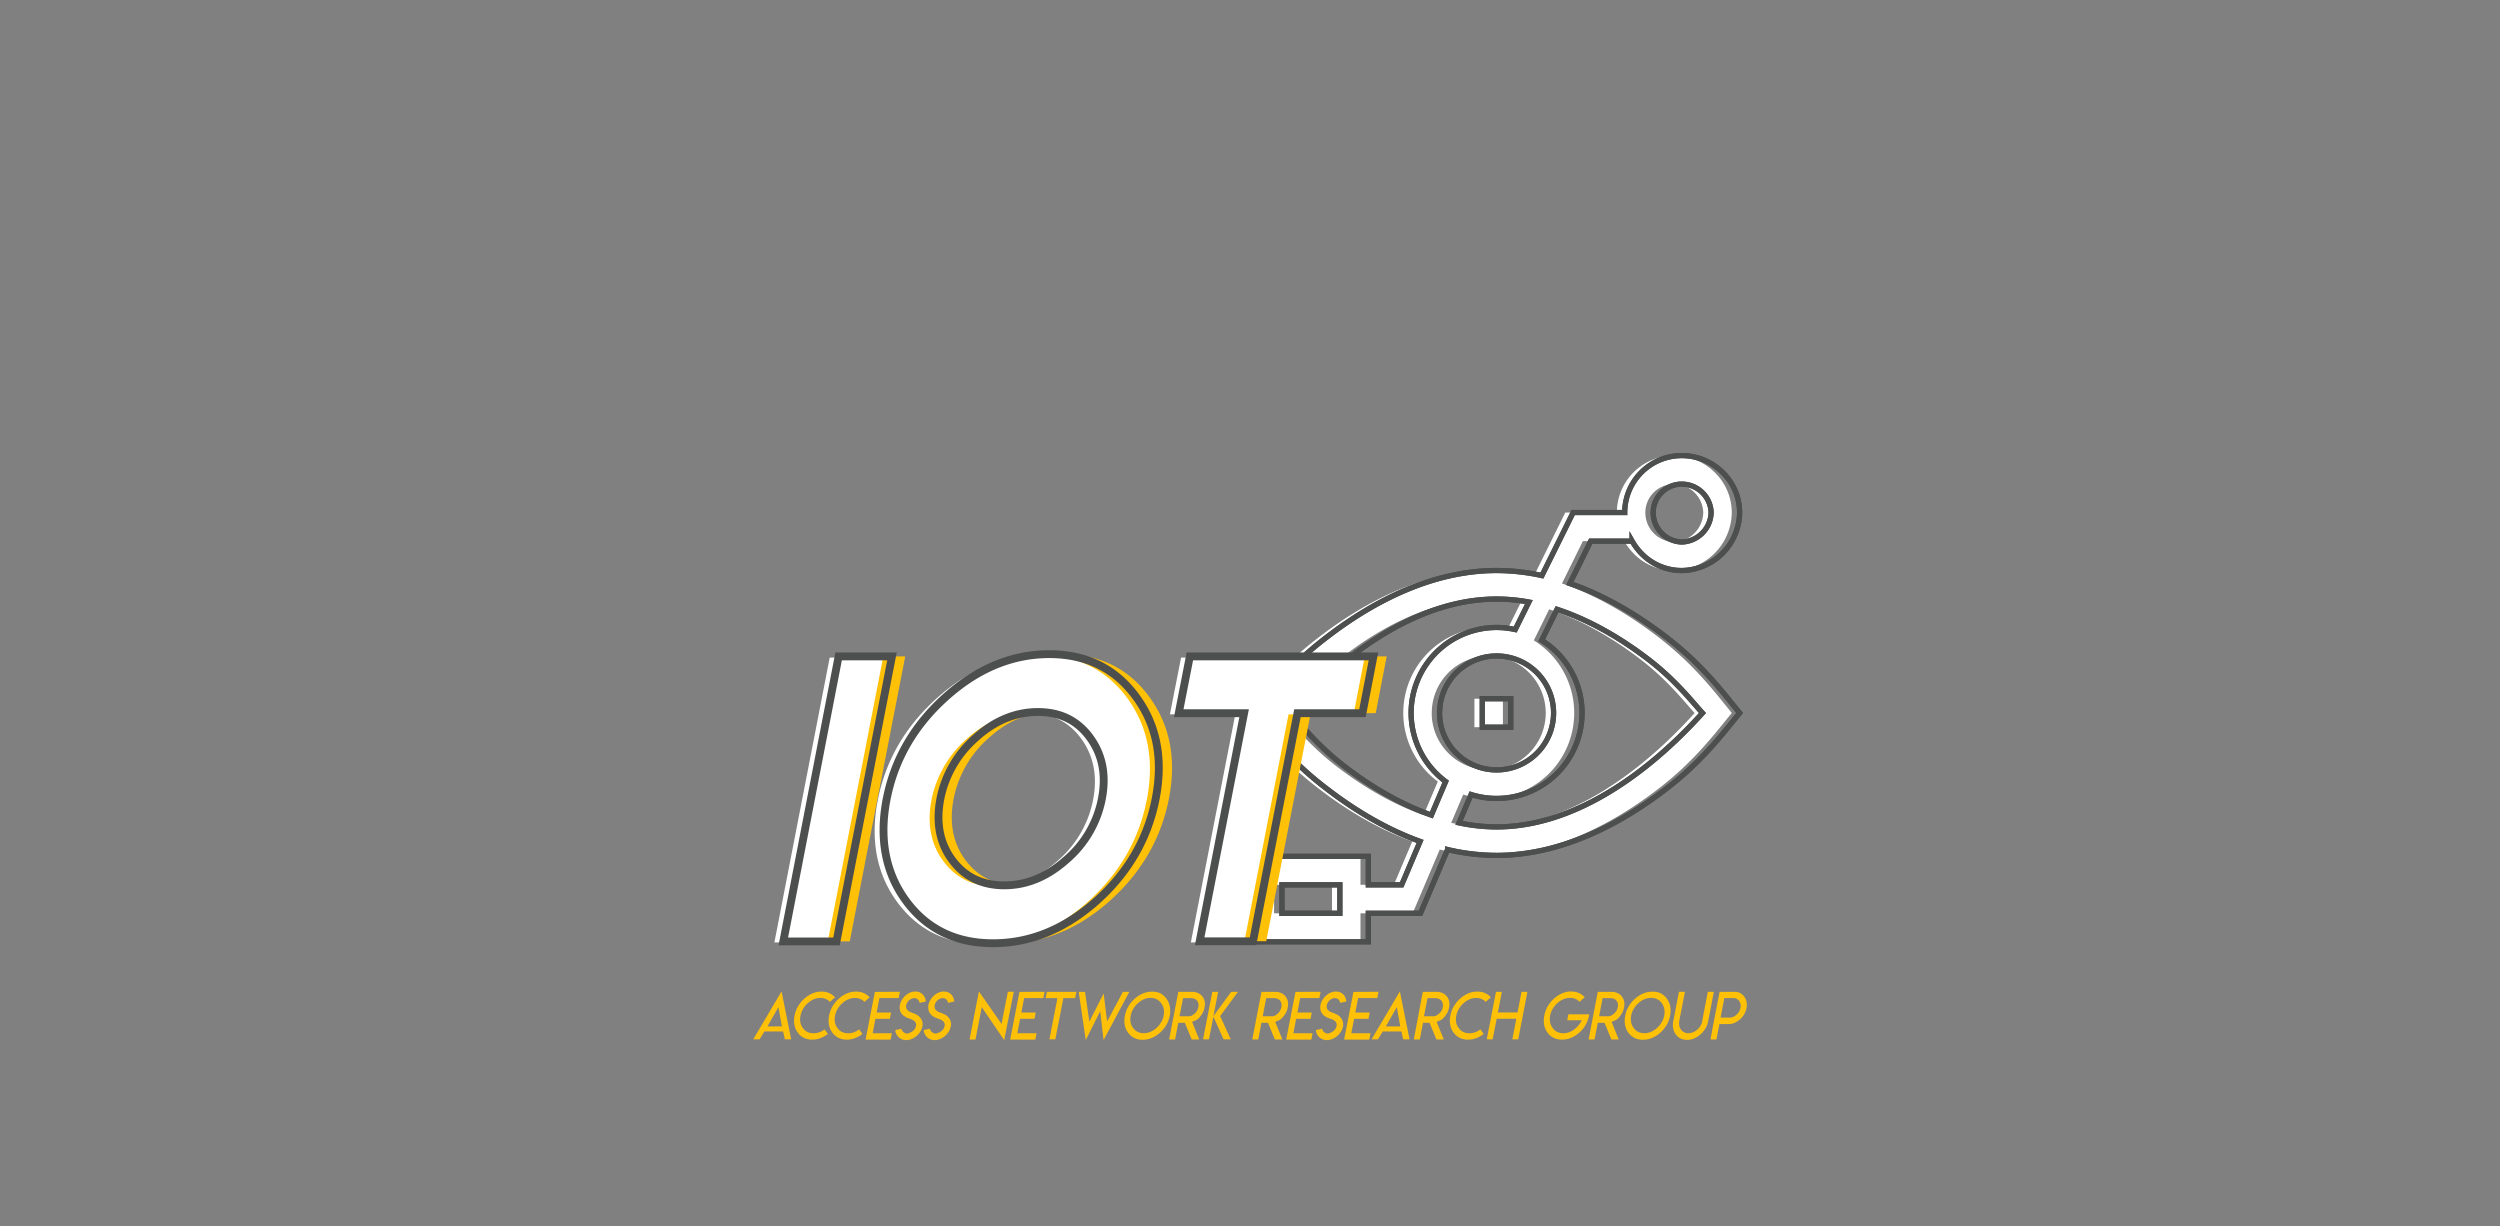 <svg xmlns="http://www.w3.org/2000/svg" viewBox="0 0 956 469"><rect x="0" y="0" width="956" height="469" fill="#808080" stroke="none"/><defs><style>.cls-1,.cls-3,.cls-5{fill:none;}.cls-2{fill:#fff;}.cls-3,.cls-5{stroke:#4d4e4e;stroke-miterlimit:10;}.cls-3{stroke-width:2px;}.cls-4{fill:#ffc107;}.cls-5{stroke-width:3px;}</style></defs><title>Asset 12</title><g id="Layer_2" data-name="Layer 2"><g id="Layer_1-2" data-name="Layer 1"><rect class="cls-1" width="956" height="469"/><path class="cls-2" d="M634.4,243.82c-11.15-8.62-23.67-16.09-37.1-20.71l8-16.19h15.82a23,23,0,0,0,3.46,4.63,21.44,21.44,0,0,0,15.47,6.62A22.45,22.45,0,0,0,662.23,196a21.41,21.41,0,0,0-6.63-15.46,22.16,22.16,0,0,0-15.52-6.32A21.81,21.81,0,0,0,618.29,196H598.57L586.63,220.1a81.29,81.29,0,0,0-17.36-1.93c-23.88,0-46.46,11.22-65.13,25.65a126.62,126.62,0,0,0-25.09,25.41l-2.74,3.41,2.74,3.41a126.91,126.91,0,0,0,25.09,25.41c10.82,8.36,23,15.66,35.91,20.3L533,338.36H520.25V327.47H476.31v32.68h43.94v-10.9h19.94l10.37-24.38a82,82,0,0,0,18.71,2.23c23.88,0,46.46-11.21,65.13-25.64,12.8-9.89,20.11-19.27,27.83-28.82C654.75,263.39,647.47,253.92,634.4,243.82Zm5.68-58.69A11.22,11.22,0,0,1,651.33,196a11.55,11.55,0,0,1-11.25,11.26A11.23,11.23,0,0,1,629.18,196,10.91,10.91,0,0,1,640.08,185.13ZM509.36,349.25H487.21V338.36h22.15Zm35-37.56c-13.15-4.63-24.72-12.06-33.33-18.7-10.3-7.93-16.52-15.95-20.49-20.35,9.77-10.81,41-43.57,78.76-43.57a68.25,68.25,0,0,1,12.34,1.15l-5.22,10.52a32.67,32.67,0,0,0-26.6,58.12Zm3.15-39.05a21.79,21.79,0,1,1,21.79,21.78A21.81,21.81,0,0,1,547.48,272.64Zm21.79,43.57a69.28,69.28,0,0,1-14.37-1.55l4.61-10.83a32.68,32.68,0,0,0,27-58.95L592.4,233c13.9,4.57,26.13,12.38,35.14,19.31,10.3,7.93,16.52,16,20.49,20.36C638.25,283.44,607,316.21,569.27,316.21Z"/><rect class="cls-2" x="563.82" y="267.19" width="10.89" height="10.89"/><path class="cls-3" d="M637.4,243.82c-11.15-8.62-23.67-16.09-37.1-20.71l8-16.19h15.82a23,23,0,0,0,3.46,4.63,21.44,21.44,0,0,0,15.47,6.62A22.45,22.45,0,0,0,665.23,196a21.41,21.41,0,0,0-6.63-15.46,22.16,22.16,0,0,0-15.52-6.32A21.81,21.81,0,0,0,621.29,196H601.57L589.63,220.1a81.29,81.29,0,0,0-17.36-1.93c-23.88,0-46.46,11.22-65.13,25.65a126.62,126.62,0,0,0-25.09,25.41l-2.74,3.41,2.74,3.41a126.91,126.91,0,0,0,25.09,25.41c10.82,8.36,23,15.66,35.91,20.3L536,338.36H523.25V327.47H479.31v32.68h43.94v-10.9h19.94l10.37-24.38a82,82,0,0,0,18.71,2.23c23.88,0,46.46-11.21,65.13-25.64,12.8-9.89,20.11-19.27,27.83-28.82C657.75,263.39,650.47,253.92,637.4,243.82Zm5.68-58.69A11.22,11.22,0,0,1,654.33,196a11.55,11.55,0,0,1-11.25,11.26A11.23,11.23,0,0,1,632.18,196,10.91,10.91,0,0,1,643.08,185.13ZM512.36,349.25H490.21V338.36h22.15Zm35-37.56c-13.15-4.63-24.72-12.06-33.33-18.7-10.3-7.93-16.52-15.95-20.49-20.35,9.77-10.81,41-43.57,78.76-43.57a68.25,68.25,0,0,1,12.34,1.15l-5.22,10.52a32.67,32.67,0,0,0-26.6,58.12Zm3.15-39.05a21.79,21.79,0,1,1,21.79,21.78A21.81,21.81,0,0,1,550.48,272.64Zm21.79,43.57a69.28,69.28,0,0,1-14.37-1.55l4.61-10.83a32.68,32.68,0,0,0,27-58.95L595.4,233c13.9,4.57,26.13,12.38,35.14,19.31,10.3,7.93,16.52,16,20.49,20.36C641.25,283.44,610,316.21,572.27,316.21Z"/><rect class="cls-3" x="566.82" y="267.19" width="10.89" height="10.89"/><path class="cls-3" d="M637.4,243.82c-11.15-8.62-23.67-16.09-37.1-20.71l8-16.19h15.82a23,23,0,0,0,3.46,4.63,21.44,21.44,0,0,0,15.47,6.62A22.45,22.45,0,0,0,665.23,196a21.41,21.41,0,0,0-6.63-15.46,22.16,22.16,0,0,0-15.52-6.32A21.81,21.81,0,0,0,621.29,196H601.57L589.63,220.1a81.29,81.29,0,0,0-17.36-1.93c-23.88,0-46.46,11.22-65.13,25.65a126.62,126.62,0,0,0-25.09,25.41l-2.74,3.41,2.74,3.41a126.91,126.91,0,0,0,25.09,25.41c10.82,8.36,23,15.66,35.91,20.3L536,338.36H523.25V327.47H479.31v32.68h43.94v-10.9h19.94l10.37-24.38a82,82,0,0,0,18.71,2.23c23.88,0,46.46-11.21,65.13-25.64,12.8-9.89,20.11-19.27,27.83-28.82C657.75,263.39,650.47,253.92,637.4,243.82Zm5.68-58.69A11.22,11.22,0,0,1,654.33,196a11.55,11.55,0,0,1-11.25,11.26A11.23,11.23,0,0,1,632.18,196,10.91,10.91,0,0,1,643.08,185.13ZM512.36,349.25H490.21V338.36h22.15Zm35-37.56c-13.15-4.63-24.72-12.06-33.33-18.7-10.3-7.93-16.52-15.95-20.49-20.35,9.77-10.81,41-43.57,78.76-43.57a68.25,68.25,0,0,1,12.34,1.15l-5.22,10.52a32.67,32.67,0,0,0-26.6,58.12Zm3.15-39.05a21.79,21.79,0,1,1,21.79,21.78A21.81,21.81,0,0,1,550.48,272.64Zm21.79,43.57a69.28,69.28,0,0,1-14.37-1.55l4.61-10.83a32.68,32.68,0,0,0,27-58.95L595.4,233c13.9,4.57,26.13,12.38,35.14,19.31,10.3,7.93,16.52,16,20.49,20.36C641.25,283.44,610,316.21,572.27,316.21Z"/><rect class="cls-3" x="566.82" y="267.19" width="10.89" height="10.89"/><path class="cls-4" d="M325.75,251h20.41L324.94,360H304.6Z"/><path class="cls-4" d="M439.46,266.44q12,16.31,7.5,39.12t-22.7,39.05C412.1,355.35,399,360.69,384.8,360.69s-25.27-5.4-33.17-16.08-10.48-23.85-7.5-39.05,10.54-28.25,22.7-39.12,25.34-16.29,39.46-16.29S431.49,255.56,439.46,266.44ZM378.32,282a41.63,41.63,0,0,0-13.65,23.44c-1.76,9.12-.27,17,4.52,23.45s11.42,9.66,19.94,9.66,16.28-3.24,23.58-9.66a41,41,0,0,0,13.71-23.45c1.76-9.12.21-16.89-4.59-23.44s-11.42-9.73-19.87-9.73S385.55,275.49,378.32,282Z"/><path class="cls-4" d="M530.27,251l-4.19,21.69H501.22l-17,87.23H463.85l17-87.23h-25L460.07,251Z"/><path class="cls-2" d="M317.28,251.47h20.4L316.47,360.38H296.13Z"/><path class="cls-2" d="M431,266.87q12,16.32,7.5,39.12t-22.7,39.06c-12.16,10.74-25.27,16.08-39.46,16.08s-25.27-5.41-33.17-16.08-10.48-23.85-7.5-39.06,10.54-28.24,22.7-39.12,25.34-16.28,39.46-16.28S423,256,431,266.87Zm-61.15,15.54a41.73,41.73,0,0,0-13.64,23.45c-1.76,9.12-.27,17,4.52,23.44S372.14,339,380.65,339s16.29-3.25,23.59-9.67A41,41,0,0,0,418,305.86c1.76-9.12.2-16.89-4.59-23.45s-11.42-9.73-19.87-9.73S377.07,275.93,369.84,282.41Z"/><path class="cls-2" d="M521.8,251.47l-4.19,21.69H492.74l-16.95,87.22H455.38l17-87.22h-25l4.26-21.69Z"/><path class="cls-5" d="M320.69,251h20.4L319.87,360H299.54Z"/><path class="cls-5" d="M434.4,266.44q12,16.31,7.5,39.12t-22.7,39.05c-12.17,10.74-25.27,16.08-39.46,16.08s-25.27-5.4-33.18-16.08-10.47-23.85-7.5-39.05,10.54-28.25,22.7-39.12,25.34-16.29,39.46-16.29S426.43,255.56,434.4,266.44ZM373.25,282a41.69,41.69,0,0,0-13.65,23.44c-1.75,9.12-.27,17,4.53,23.45s11.42,9.66,19.93,9.66,16.29-3.24,23.58-9.66a41,41,0,0,0,13.72-23.45c1.76-9.12.2-16.89-4.6-23.44s-11.41-9.73-19.86-9.73S380.48,275.49,373.25,282Z"/><path class="cls-5" d="M525.21,251,521,272.72H496.15l-17,87.23h-20.4l17-87.23h-25L455,251Z"/><path class="cls-4" d="M302.55,397.44h-2.42l-.67-3h-7.17l-1.83,3h-2.41l10.81-18.33Zm-6.3-4.95H299c-.24-1.14-.46-2.37-.67-3.67s-.42-2.54-.65-3.69c-.68,1.15-1.39,2.38-2.11,3.69s-1.42,2.53-2.09,3.67Z"/><path class="cls-4" d="M314.22,379.19a8.47,8.47,0,0,1,1.68.17,6,6,0,0,1,1.5.55,7.24,7.24,0,0,1,1.31.86c.23.21.45.41.63.6l-2,1.75a4.58,4.58,0,0,0-1.32-1,5.2,5.2,0,0,0-2.29-.5,6.74,6.74,0,0,0-2.52.5,8.28,8.28,0,0,0-2.31,1.49,8.61,8.61,0,0,0-1.79,2.18h0a8.34,8.34,0,0,0-1,2.59,7.15,7.15,0,0,0-.05,2.6,5.34,5.34,0,0,0,1,2.17,4.4,4.4,0,0,0,1.73,1.48,5.35,5.35,0,0,0,2.31.5,6.77,6.77,0,0,0,2.51-.5,6.86,6.86,0,0,0,1.71-1l1.27,1.75c-.27.21-.56.4-.86.6a10.86,10.86,0,0,1-1.65.86,8.65,8.65,0,0,1-3.47.72,7.14,7.14,0,0,1-3.15-.67,6.34,6.34,0,0,1-2.37-2,7,7,0,0,1-1.3-3,8.93,8.93,0,0,1,.06-3.52,11,11,0,0,1,1.3-3.53,12.39,12.39,0,0,1,2.47-3,11.28,11.28,0,0,1,3.17-2,8.6,8.6,0,0,1,2.48-.62Z"/><path class="cls-4" d="M327.43,379.19a8.47,8.47,0,0,1,1.68.17,6.14,6.14,0,0,1,1.5.55,7.24,7.24,0,0,1,1.31.86c.23.21.45.41.63.6l-2,1.75a4.57,4.57,0,0,0-1.32-1,5.24,5.24,0,0,0-2.3-.5,6.73,6.73,0,0,0-2.51.5,8.28,8.28,0,0,0-2.31,1.49,8.61,8.61,0,0,0-1.79,2.18h0a8.1,8.1,0,0,0-1,2.59,7.15,7.15,0,0,0-.05,2.6,5.34,5.34,0,0,0,1,2.17,4.33,4.33,0,0,0,1.73,1.48,5.32,5.32,0,0,0,2.31.5,6.77,6.77,0,0,0,2.51-.5,7,7,0,0,0,1.71-1l1.27,1.75c-.27.21-.56.4-.87.6a11.26,11.26,0,0,1-1.64.86,8.51,8.51,0,0,1-1.7.54,8.64,8.64,0,0,1-1.77.18,7.14,7.14,0,0,1-3.15-.67,6.34,6.34,0,0,1-2.37-2,7.13,7.13,0,0,1-1.31-3,9.14,9.14,0,0,1,.07-3.52,11,11,0,0,1,1.3-3.53,12.39,12.39,0,0,1,2.47-3,11.14,11.14,0,0,1,3.17-2,8.6,8.6,0,0,1,2.48-.62Z"/><path class="cls-4" d="M344.12,379.25l-.47,2.41H336.3l-.15.76-.77,4-.14.77h5.5l-.46,2.41h-5.52l-.14.76-.77,4-.15.77h7.35l-.48,2.41H331l3.55-18.23Z"/><path class="cls-4" d="M348,394.9a4.59,4.59,0,0,0,1-.57,3.4,3.4,0,0,0,.83-.86,2.85,2.85,0,0,0,.45-1.1,2,2,0,0,0,0-.92,1.89,1.89,0,0,0-.37-.72,3.13,3.13,0,0,0-.66-.56,5.43,5.43,0,0,0-.79-.41c-.26-.11-.54-.21-.86-.31a6.48,6.48,0,0,1-1.81-.87,4,4,0,0,1-1.27-1.38,3.64,3.64,0,0,1-.44-1.3,4.41,4.41,0,0,1,.05-1.53,6.28,6.28,0,0,1,.76-2,7.29,7.29,0,0,1,1.38-1.68,6.51,6.51,0,0,1,1.79-1.13,5.06,5.06,0,0,1,2-.4,4.06,4.06,0,0,1,1.65.34,3.81,3.81,0,0,1,1.3.94,4.18,4.18,0,0,1,1,2.54l-2.35.51a2.35,2.35,0,0,0-.41-1,1.92,1.92,0,0,0-1.65-.8,2.73,2.73,0,0,0-1,.2,4,4,0,0,0-.95.6,3.61,3.61,0,0,0-.73.91,3.21,3.21,0,0,0-.4,1.05,2.76,2.76,0,0,0,0,.75,1.76,1.76,0,0,0,.17.6,2,2,0,0,0,.36.49,2.26,2.26,0,0,0,.46.38c.16.09.33.2.55.3s.41.19.57.25l.59.2.5.2a7.18,7.18,0,0,1,1.07.55,4.76,4.76,0,0,1,.92.77,4.24,4.24,0,0,1,.69,1,3.38,3.38,0,0,1,.36,1.19,3.92,3.92,0,0,1-.05,1.36,5.93,5.93,0,0,1-.83,2.07,7.17,7.17,0,0,1-1.47,1.67,7,7,0,0,1-1.86,1.1,5.47,5.47,0,0,1-2,.41,4.41,4.41,0,0,1-2-.47,4,4,0,0,1-1.51-1.36,4.31,4.31,0,0,1-.69-2l2.36-.52a2.19,2.19,0,0,0,.83,1.34,2.36,2.36,0,0,0,1.49.51A3.72,3.72,0,0,0,348,394.9Z"/><path class="cls-4" d="M358.94,394.9a4.44,4.44,0,0,0,1-.57,3.78,3.78,0,0,0,.83-.86,2.85,2.85,0,0,0,.45-1.1,2,2,0,0,0,0-.92,1.89,1.89,0,0,0-.37-.72,3.13,3.13,0,0,0-.66-.56,6,6,0,0,0-.79-.41c-.26-.11-.54-.21-.86-.31a6.68,6.68,0,0,1-1.82-.87,4.12,4.12,0,0,1-1.27-1.38,3.63,3.63,0,0,1-.43-1.3,4.65,4.65,0,0,1,0-1.53,6.3,6.3,0,0,1,.77-2,7.29,7.29,0,0,1,1.38-1.68,6.61,6.61,0,0,1,1.78-1.13,5.15,5.15,0,0,1,2-.4,4.06,4.06,0,0,1,1.65.34,3.68,3.68,0,0,1,1.29.94,4.19,4.19,0,0,1,1,2.54l-2.35.51a2.35,2.35,0,0,0-.41-1,1.93,1.93,0,0,0-1.65-.8,2.69,2.69,0,0,0-1,.2,3.8,3.8,0,0,0-.95.6,3.4,3.4,0,0,0-.73.91,3.21,3.21,0,0,0-.4,1.05,2.41,2.41,0,0,0,0,.75,1.56,1.56,0,0,0,.17.6,2.22,2.22,0,0,0,.35.49,2.61,2.61,0,0,0,.47.38c.16.09.33.2.55.3s.41.19.57.25l.59.2.5.2a7.18,7.18,0,0,1,1.07.55,4.76,4.76,0,0,1,.92.77,4.24,4.24,0,0,1,.69,1,3.38,3.38,0,0,1,.36,1.19,3.92,3.92,0,0,1-.05,1.36,6.12,6.12,0,0,1-.83,2.07,7.41,7.41,0,0,1-1.47,1.67,7,7,0,0,1-1.86,1.1,5.47,5.47,0,0,1-2,.41,4.41,4.41,0,0,1-2-.47,4,4,0,0,1-1.51-1.36,4.2,4.2,0,0,1-.69-2l2.36-.52a2.19,2.19,0,0,0,.83,1.34,2.36,2.36,0,0,0,1.49.51A3.59,3.59,0,0,0,358.94,394.9Z"/><path class="cls-4" d="M383,391.56l.41-2.16,2-10.15h2.26L384,397.76l-8.57-12.63-.27,1.39-2.13,11h-2.27l3.58-18.38Z"/><path class="cls-4" d="M399.45,379.25l-.48,2.41h-7.35l-.14.76-.77,4-.15.77h5.51l-.47,2.41h-5.52l-.14.76-.77,4-.15.77h7.35l-.48,2.41h-9.6l3.55-18.23Z"/><path class="cls-4" d="M407.81,379.28h3.78l-.46,2.41h-4.51l-.14.75-2.92,15H401.3l2.92-15,.15-.75h-4.52l.48-2.41h7.48Z"/><path class="cls-4" d="M414.91,379.28l1.66,11.37,5.48-10.74,1.3,10.74,6.06-11.37h2.45L422,397.74l-1.28-11.07-5.53,11.05-2.69-18.44Z"/><path class="cls-4" d="M443.64,379.81a6.75,6.75,0,0,1,2.38,2.05,7.18,7.18,0,0,1,1.31,3,9.39,9.39,0,0,1,0,3.54,11.44,11.44,0,0,1-1.32,3.54,12.11,12.11,0,0,1-2.48,3,11,11,0,0,1-3.17,2,9.09,9.09,0,0,1-3.42.67,7.09,7.09,0,0,1-3.16-.67,6.34,6.34,0,0,1-2.37-2,7,7,0,0,1-1.31-3,9.12,9.12,0,0,1,.06-3.52,11.24,11.24,0,0,1,1.31-3.53,12.58,12.58,0,0,1,2.46-3,11.18,11.18,0,0,1,3.18-2,8.73,8.73,0,0,1,3.42-.67A7,7,0,0,1,443.64,379.81Zm-6.14,2.28a8.21,8.21,0,0,0-2.31,1.49,8.62,8.62,0,0,0-1.81,2.19,8.27,8.27,0,0,0-1,2.58,6.69,6.69,0,0,0-.05,2.59,5.29,5.29,0,0,0,1,2.19,4.42,4.42,0,0,0,1.74,1.47,5.3,5.3,0,0,0,2.32.5,6.63,6.63,0,0,0,2.49-.5,8.45,8.45,0,0,0,2.32-1.47,9.16,9.16,0,0,0,1.8-2.19,7.74,7.74,0,0,0,1-2.59,6.81,6.81,0,0,0,0-2.58,5.65,5.65,0,0,0-1-2.19,4.9,4.9,0,0,0-1.75-1.49,5.28,5.28,0,0,0-2.3-.5A6.65,6.65,0,0,0,437.5,382.09Z"/><path class="cls-4" d="M450.59,379.28h5.28a5.33,5.33,0,0,1,2.29.48,4.44,4.44,0,0,1,1.65,1.3,4.87,4.87,0,0,1,.85,1.8,5.55,5.55,0,0,1,0,2.14l-.1.51a6.11,6.11,0,0,1-.6,1.73,9.59,9.59,0,0,1-1.09,1.58,5.43,5.43,0,0,1-1,1,5.17,5.17,0,0,1-1.16.59l-.86.34.31.78,2.42,5.95H455.7l-2.62-6.37h-2.5l-1.23,6.37h-2.27Zm3.8,9.37h0a3.27,3.27,0,0,0,1.27-.25,4.38,4.38,0,0,0,1.11-.77,4,4,0,0,0,1-1.17,4.3,4.3,0,0,0,.48-1.35,3.73,3.73,0,0,0,.05-1.32,3.21,3.21,0,0,0-.5-1.1h0a2.32,2.32,0,0,0-1.08-.76,4.18,4.18,0,0,0-1.5-.25H452.4l-.15.76-1.06,5.44-.14.75h.7l.86,0h1.78Z"/><path class="cls-4" d="M464,388.57l6.81-9.29h2.6l-6.52,8.85-.3.43.18.39,3.86,8.49h-2.73L464,388.77l-1.7,8.67h-2.24l3.53-18.16h2.24Z"/><path class="cls-4" d="M482.39,379.28h5.28a5.33,5.33,0,0,1,2.29.48,4.44,4.44,0,0,1,1.65,1.3,4.87,4.87,0,0,1,.85,1.8,5.55,5.55,0,0,1,0,2.14l-.1.51a6.11,6.11,0,0,1-.6,1.73,10.24,10.24,0,0,1-1.09,1.58,5.75,5.75,0,0,1-1,1,5.4,5.4,0,0,1-1.16.59l-.86.34.31.78,2.42,5.95H487.5l-2.62-6.37h-2.5l-1.23,6.37h-2.27Zm3.8,9.37h0a3.27,3.27,0,0,0,1.27-.25,4.38,4.38,0,0,0,1.11-.77,4,4,0,0,0,.95-1.17,4.3,4.3,0,0,0,.48-1.35,3.73,3.73,0,0,0,.05-1.32,3.21,3.21,0,0,0-.5-1.1h0a2.32,2.32,0,0,0-1.08-.76,4.18,4.18,0,0,0-1.5-.25H484.2l-.15.76L483,387.88l-.14.75h.7l.86,0h1.78Z"/><path class="cls-4" d="M505,379.25l-.48,2.41h-7.34l-.15.76-.77,4-.15.77h5.51l-.46,2.41h-5.52l-.15.76-.77,4-.14.77h7.34l-.47,2.41h-9.61l3.55-18.23Z"/><path class="cls-4" d="M508.82,394.9a4.18,4.18,0,0,0,1-.57,3.4,3.4,0,0,0,.83-.86,2.87,2.87,0,0,0,.46-1.1,1.89,1.89,0,0,0,0-.92,1.75,1.75,0,0,0-.36-.72,3.13,3.13,0,0,0-.66-.56,6,6,0,0,0-.79-.41c-.26-.11-.54-.21-.86-.31a6.41,6.41,0,0,1-1.82-.87,4.12,4.12,0,0,1-1.27-1.38,3.84,3.84,0,0,1-.44-1.3,4.66,4.66,0,0,1,.05-1.53,6.3,6.3,0,0,1,.77-2,7,7,0,0,1,1.38-1.68,6.61,6.61,0,0,1,1.78-1.13,5.15,5.15,0,0,1,2-.4,4.06,4.06,0,0,1,1.65.34,3.68,3.68,0,0,1,1.29.94,4.12,4.12,0,0,1,1,2.54l-2.34.51a2.36,2.36,0,0,0-.42-1,1.9,1.9,0,0,0-1.64-.8,2.66,2.66,0,0,0-1,.2,3.8,3.8,0,0,0-.95.6,3.4,3.4,0,0,0-.73.91,3.47,3.47,0,0,0-.41,1.05,2.4,2.4,0,0,0,0,.75,1.56,1.56,0,0,0,.17.6,1.71,1.71,0,0,0,.35.49,2.61,2.61,0,0,0,.47.38c.15.09.33.2.54.3l.58.25.58.2.51.2a7.7,7.7,0,0,1,1.07.55,4.71,4.71,0,0,1,.91.77,4,4,0,0,1,.7,1,3.6,3.6,0,0,1,.35,1.19,3.91,3.91,0,0,1,0,1.36,6.12,6.12,0,0,1-.83,2.07,7.41,7.41,0,0,1-1.47,1.67,6.87,6.87,0,0,1-1.87,1.1,5.38,5.38,0,0,1-2,.41,4.41,4.41,0,0,1-2-.47,4.05,4.05,0,0,1-1.52-1.36,4.19,4.19,0,0,1-.68-2l2.36-.52a2.19,2.19,0,0,0,.83,1.34,2.34,2.34,0,0,0,1.49.51A3.59,3.59,0,0,0,508.82,394.9Z"/><path class="cls-4" d="M527.16,379.25l-.48,2.41h-7.35l-.14.76-.77,4-.15.77h5.51l-.47,2.41h-5.52l-.14.76-.77,4-.15.77h7.35l-.48,2.41H514l3.55-18.23Z"/><path class="cls-4" d="M539,397.44h-2.42l-.67-3h-7.16l-1.84,3h-2.41l10.81-18.33Zm-6.3-4.95h2.77c-.24-1.14-.46-2.37-.67-3.67s-.41-2.54-.65-3.69c-.68,1.15-1.39,2.38-2.11,3.69s-1.41,2.53-2.09,3.67Z"/><path class="cls-4" d="M544.09,379.28h5.27a5.41,5.41,0,0,1,2.3.48,4.49,4.49,0,0,1,1.64,1.3,4.75,4.75,0,0,1,.86,1.8,5.58,5.58,0,0,1,0,2.14l-.1.51a6.11,6.11,0,0,1-.6,1.73,9.48,9.48,0,0,1-1.08,1.58,5.44,5.44,0,0,1-1,1,5.17,5.17,0,0,1-1.16.59l-.85.34.3.78,2.42,5.95h-2.82l-2.61-6.37h-2.5l-1.24,6.37h-2.27Zm3.79,9.37h0a3.2,3.2,0,0,0,1.27-.25,4.22,4.22,0,0,0,1.11-.77,4,4,0,0,0,1-1.17,4.06,4.06,0,0,0,.47-1.35,3.73,3.73,0,0,0,0-1.32,3,3,0,0,0-.5-1.1h0a2.29,2.29,0,0,0-1.07-.76,4.22,4.22,0,0,0-1.5-.25h-2.78l-.14.76-1.06,5.44-.15.75h.71l.85,0h1.78Z"/><path class="cls-4" d="M565,379.19a8.47,8.47,0,0,1,1.68.17,6,6,0,0,1,1.5.55,7.24,7.24,0,0,1,1.31.86c.23.21.45.41.63.6l-2,1.75a4.58,4.58,0,0,0-1.32-1,5.21,5.21,0,0,0-2.3-.5,6.73,6.73,0,0,0-2.51.5,8.28,8.28,0,0,0-2.31,1.49,8.61,8.61,0,0,0-1.79,2.18h0a8.1,8.1,0,0,0-1,2.59,7.15,7.15,0,0,0-.05,2.6,5.34,5.34,0,0,0,1,2.17,4.33,4.33,0,0,0,1.73,1.48,5.35,5.35,0,0,0,2.31.5,6.77,6.77,0,0,0,2.51-.5,7,7,0,0,0,1.71-1l1.27,1.75c-.27.21-.56.4-.87.6a10.77,10.77,0,0,1-1.64.86,8.65,8.65,0,0,1-3.47.72,7.14,7.14,0,0,1-3.15-.67,6.34,6.34,0,0,1-2.37-2,7,7,0,0,1-1.3-3,8.93,8.93,0,0,1,.06-3.52,11,11,0,0,1,1.3-3.53,12.39,12.39,0,0,1,2.47-3,11.14,11.14,0,0,1,3.17-2,8.6,8.6,0,0,1,2.48-.62Z"/><path class="cls-4" d="M574.31,379.28l-1.38,7.12-.14.76h7.53l.14-.76,1.38-7.12h2.25l-3.53,18.16h-2.24l1.38-7.12.14-.76h-7.52l-.14.76-1.4,7.12h-2.24l3.53-18.16Z"/><path class="cls-4" d="M600.39,379.16h.5a7.46,7.46,0,0,1,1.68.18,7.16,7.16,0,0,1,1.5.54,6.93,6.93,0,0,1,1.31.87c.18.16.39.35.63.6l-2,1.74a4.93,4.93,0,0,0-1.32-1,5.15,5.15,0,0,0-2.3-.5,6.35,6.35,0,0,0-2.51.5,8.28,8.28,0,0,0-2.32,1.49,9.11,9.11,0,0,0-1.79,2.19,8,8,0,0,0-1,2.59,6.8,6.8,0,0,0,0,2.58,5.16,5.16,0,0,0,1,2.19,4.65,4.65,0,0,0,1.74,1.49,5.35,5.35,0,0,0,2.31.5,6.35,6.35,0,0,0,2-.33,7.51,7.51,0,0,0,1.91-.94,9.86,9.86,0,0,0,1.38-1.18,9.73,9.73,0,0,0,1.13-1.43l.68-1.09h-5.62l.44-2.26h8a12.24,12.24,0,0,1-1.17,3.58,11.53,11.53,0,0,1-2.66,3.41,11.65,11.65,0,0,1-3.17,2,8.84,8.84,0,0,1-3.42.67,6.9,6.9,0,0,1-3.15-.67,6.37,6.37,0,0,1-2.38-2,7,7,0,0,1-1.31-3,9.25,9.25,0,0,1,.08-3.54,11.22,11.22,0,0,1,1.3-3.54,11.73,11.73,0,0,1,2.47-3,10.64,10.64,0,0,1,3.16-2,8.78,8.78,0,0,1,2.9-.67Z"/><path class="cls-4" d="M611,379.28h5.27a5.41,5.41,0,0,1,2.3.48,4.49,4.49,0,0,1,1.64,1.3,4.75,4.75,0,0,1,.86,1.8,5.58,5.58,0,0,1,0,2.14l-.1.51a5.81,5.81,0,0,1-.6,1.73,9.48,9.48,0,0,1-1.08,1.58,5.44,5.44,0,0,1-1,1,5.17,5.17,0,0,1-1.16.59l-.85.34.3.78,2.42,5.95h-2.82l-2.61-6.37H611l-1.24,6.37h-2.27Zm3.79,9.37h0a3.2,3.2,0,0,0,1.27-.25,4.22,4.22,0,0,0,1.11-.77,4,4,0,0,0,1-1.17,4.06,4.06,0,0,0,.47-1.35,3.73,3.73,0,0,0,.05-1.32,3,3,0,0,0-.5-1.1h0a2.29,2.29,0,0,0-1.07-.76,4.22,4.22,0,0,0-1.5-.25h-2.78l-.14.76-1.06,5.44-.15.75h.71l.85,0h1.78Z"/><path class="cls-4" d="M635,379.81a6.67,6.67,0,0,1,2.38,2.05,7.33,7.33,0,0,1,1.32,3,9.4,9.4,0,0,1-.05,3.54,11,11,0,0,1-1.32,3.54,11.89,11.89,0,0,1-2.48,3,11,11,0,0,1-3.17,2,9.06,9.06,0,0,1-3.42.67,7.15,7.15,0,0,1-3.16-.67,6.34,6.34,0,0,1-2.37-2,7,7,0,0,1-1.3-3,8.93,8.93,0,0,1,.06-3.52,11,11,0,0,1,1.3-3.53,12.39,12.39,0,0,1,2.47-3,11.14,11.14,0,0,1,3.17-2,8.76,8.76,0,0,1,3.42-.67A7,7,0,0,1,635,379.81Zm-6.14,2.28a8.21,8.21,0,0,0-2.31,1.49,8.79,8.79,0,0,0-1.8,2.19,8,8,0,0,0-1,2.58,7.1,7.1,0,0,0,0,2.59,5.31,5.31,0,0,0,1,2.19,4.39,4.39,0,0,0,1.73,1.47,5.36,5.36,0,0,0,2.32.5,6.63,6.63,0,0,0,2.49-.5,8.16,8.16,0,0,0,2.32-1.47,9.46,9.46,0,0,0,1.81-2.19,8.19,8.19,0,0,0,1-2.59,6.6,6.6,0,0,0,0-2.58,5.78,5.78,0,0,0-.95-2.19,5,5,0,0,0-1.76-1.49,5.2,5.2,0,0,0-2.29-.5A6.7,6.7,0,0,0,628.89,382.09Z"/><path class="cls-4" d="M655.37,379.28,654,386.46l-.79,4a8.86,8.86,0,0,1-1,2.76,10,10,0,0,1-1.93,2.32h0a8.89,8.89,0,0,1-2.48,1.57,6.62,6.62,0,0,1-2.64.53,5.69,5.69,0,0,1-2.48-.51,4.76,4.76,0,0,1-1.86-1.6,5.49,5.49,0,0,1-1-2.32,7.18,7.18,0,0,1,.06-2.76l.77-4,1.39-7.18h2.28l-1.39,7.18-.7,3.55-.07.42a4.75,4.75,0,0,0,0,1.8,3.59,3.59,0,0,0,.67,1.53,3.12,3.12,0,0,0,1.22,1,3.57,3.57,0,0,0,1.61.35,4.74,4.74,0,0,0,1.74-.35,5.45,5.45,0,0,0,1.62-1,6,6,0,0,0,1.29-1.53,5.69,5.69,0,0,0,.67-1.8L651,390l.69-3.55,1.39-7.18Z"/><path class="cls-4" d="M655.05,392.3l1.34-6.89,1.19-6.13h5.71a4.7,4.7,0,0,1,2.1.45,4.52,4.52,0,0,1,1.59,1.36,5.07,5.07,0,0,1,.89,2,6.45,6.45,0,0,1,0,2.35,7.5,7.5,0,0,1-.87,2.36,7.88,7.88,0,0,1-1.63,2,8.09,8.09,0,0,1-2.14,1.36,6.11,6.11,0,0,1-2.27.44h-3.46l-.14.76-1,5.14h-2.26Zm2.87-3.17h.71l2.74,0a3.57,3.57,0,0,0,1.38-.27,4.25,4.25,0,0,0,1.28-.82,5.36,5.36,0,0,0,1-1.21,4.21,4.21,0,0,0,.54-1.43,3.35,3.35,0,0,0,0-1.41,3.08,3.08,0,0,0-.51-1.21,2.58,2.58,0,0,0-.95-.83,2.77,2.77,0,0,0-1.28-.28h-3.46l-.14.75-.58,3-.57,3Z"/></g></g></svg>